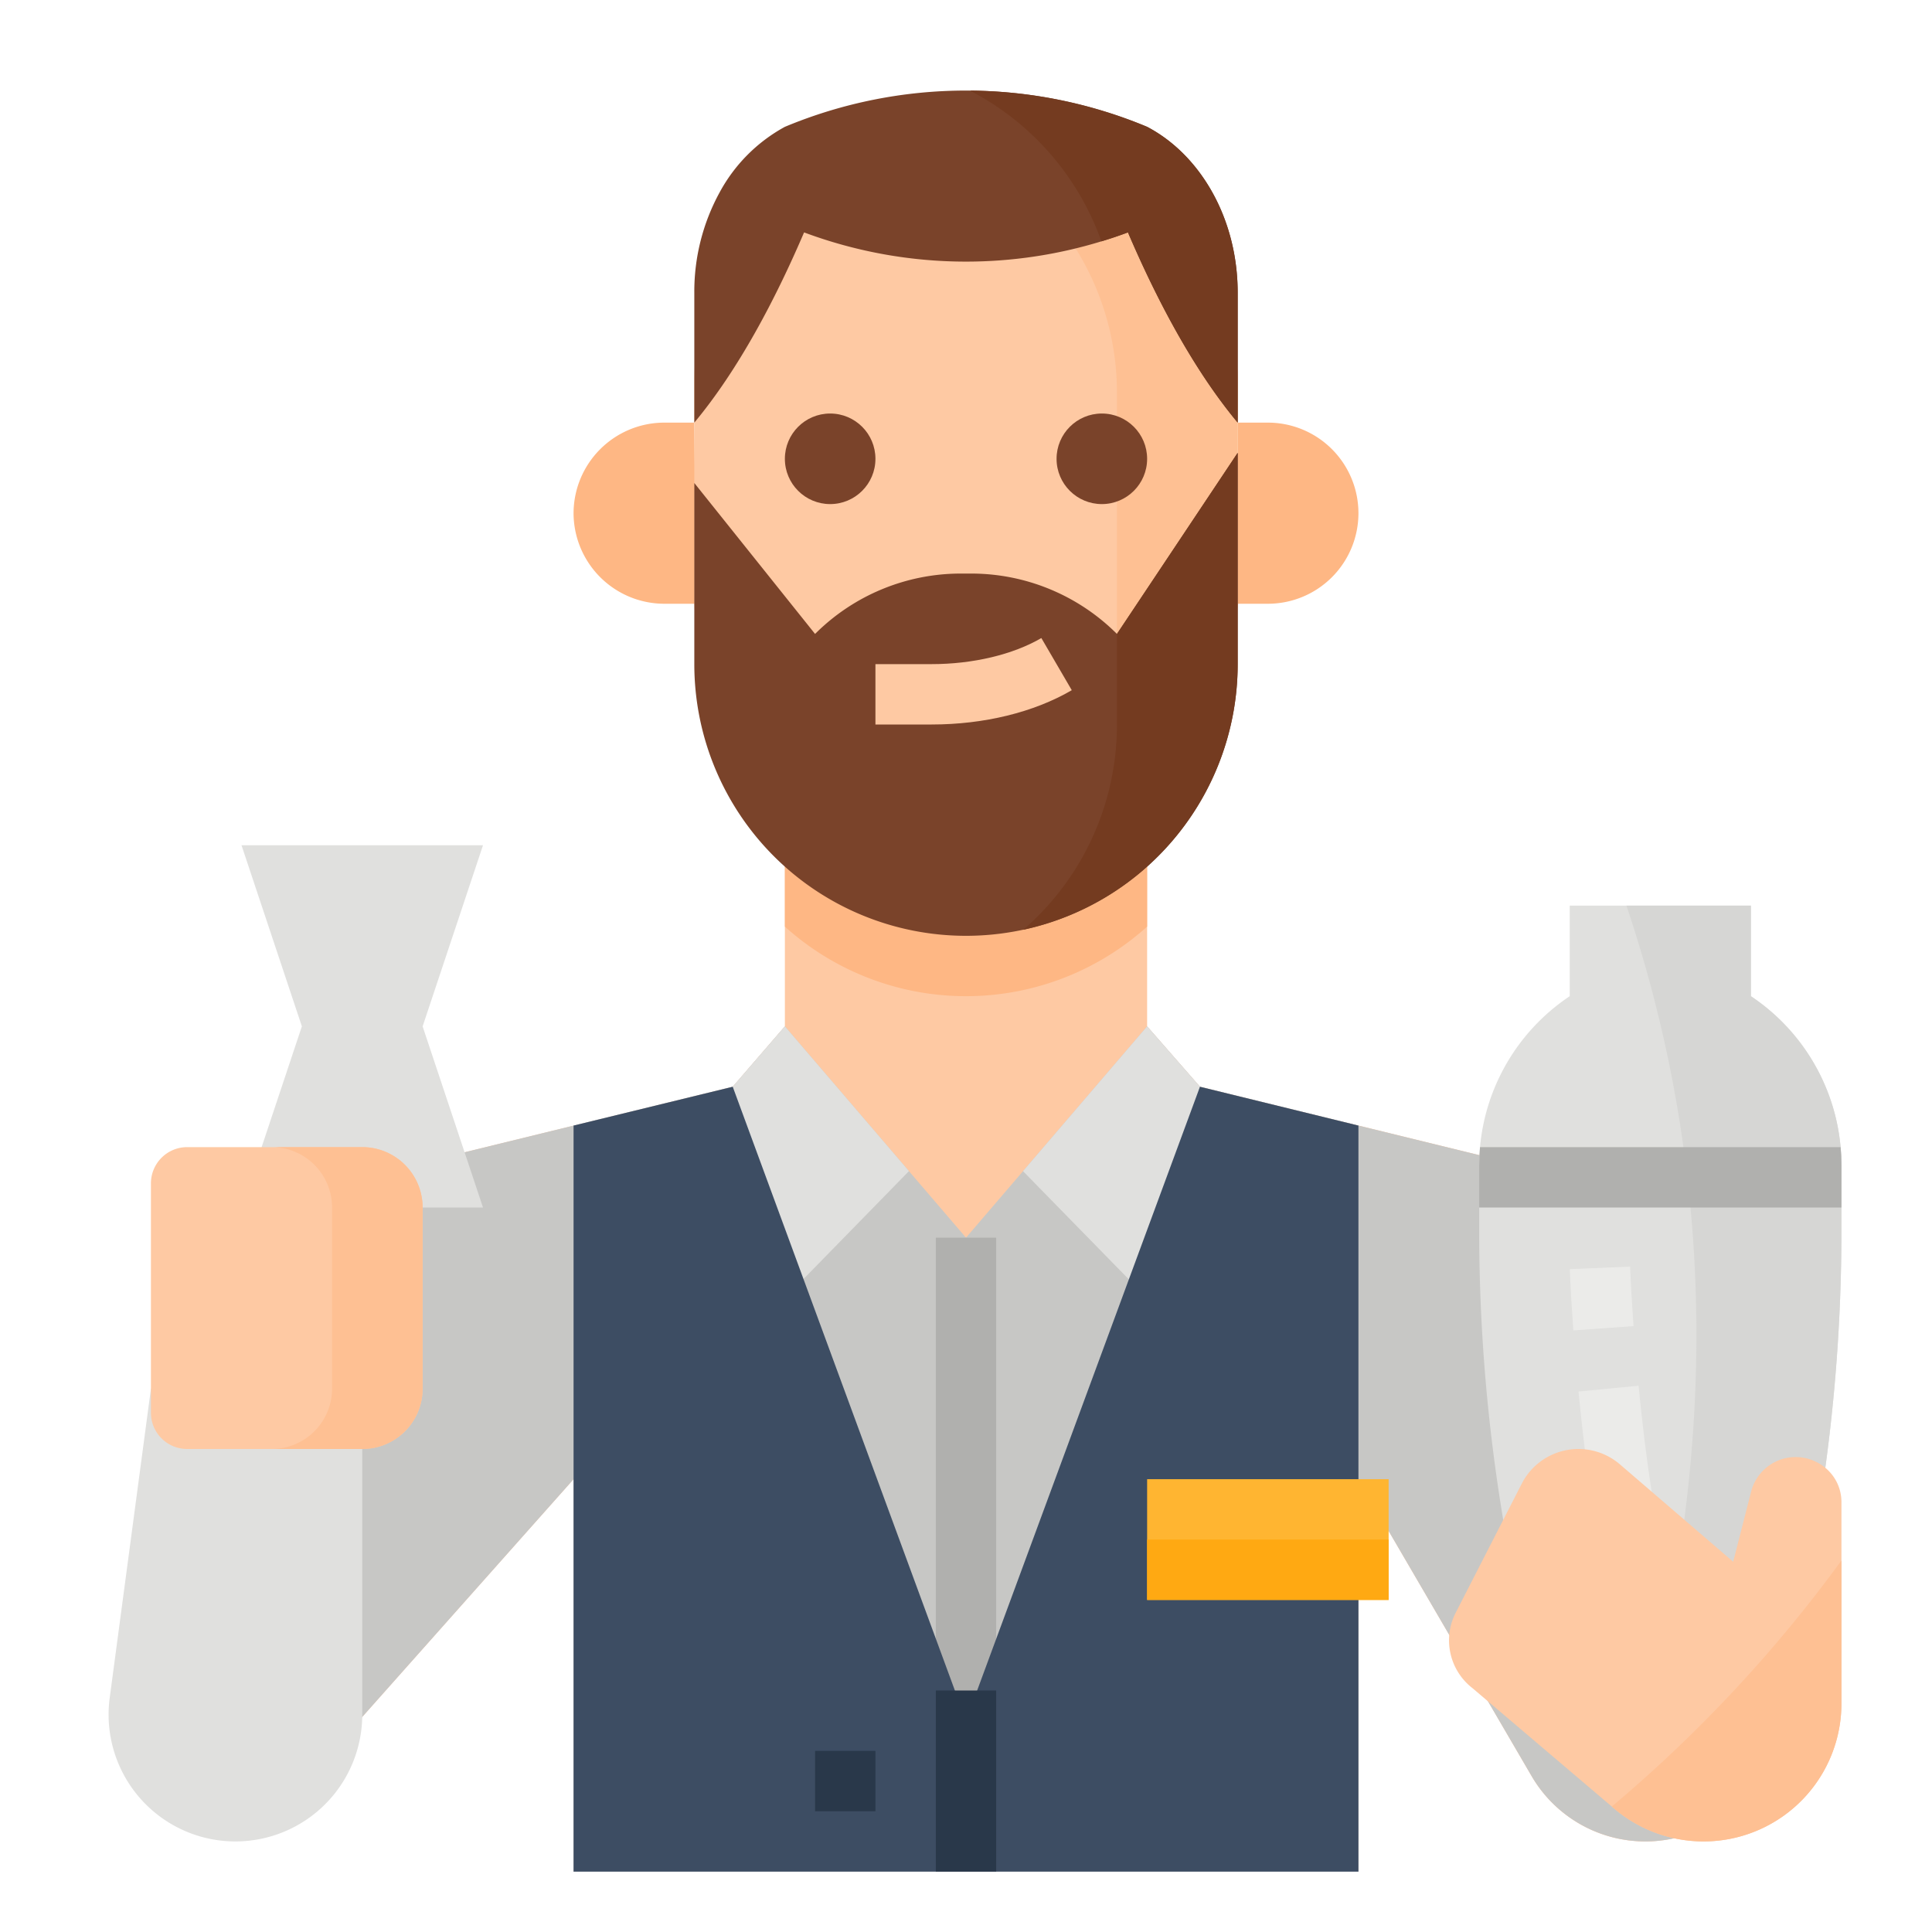 <svg xmlns="http://www.w3.org/2000/svg" viewBox="0 0 512 512"><title>bartender-drink-occupation-avatar</title><g id="bg"><rect x="-256" y="-2352" width="4896" height="5520" style="fill:#fff"/></g><g id="Flat"><path d="M360,496V392l45.9,78.692A34.885,34.885,0,0,0,436.037,488h0a34.885,34.885,0,0,0,32.288-48.094L416,312l-98-24-14-16V208H208v64l-13.819,16L96,312,32,440l56,24,64-72V496" style="fill:#fec9a3"/><path d="M304,245.558V208H208v37.558a71.687,71.687,0,0,0,96,0Z" style="fill:#feb784"/><path d="M470.96,453.14a34.911,34.911,0,0,1-65.06,17.55L360,392V496H152V392L88,464,32,440,96,312l56-13.71L194.18,288,208,272l32.88,38.36L256,328l15.11-17.63L304,272l14,16,42,10.29L416,312l52.33,127.91A34.783,34.783,0,0,1,470.96,453.14Z" style="fill:#c7c7c5"/><polygon points="240.88 310.36 208 344 194.18 288 208 272 240.88 310.36" style="fill:#e0e0de"/><polygon points="318 288 304 344 271.11 310.37 304 272 318 288" style="fill:#e0e0de"/><path d="M328,112h8a24,24,0,0,1,24,24v0a24,24,0,0,1-24,24h-8a0,0,0,0,1,0,0V112A0,0,0,0,1,328,112Z" style="fill:#feb784"/><path d="M184,112h-8a24.071,24.071,0,0,0-24,24h0a24.071,24.071,0,0,0,24,24h8.48" style="fill:#feb784"/><path d="M328,101.59v56a72,72,0,1,1-144,0v-56a72,72,0,0,1,144,0Z" style="fill:#fec9a3"/><path d="M328,101.59v56a71.991,71.991,0,0,1-38.15,63.56A71.739,71.739,0,0,0,296,192V104a72.032,72.032,0,0,0-61.29-71.21A72.024,72.024,0,0,1,328,101.59Z" style="fill:#fec093"/><circle cx="220" cy="121.588" r="12" style="fill:#7a432a"/><circle cx="292" cy="121.588" r="12" style="fill:#7a432a"/><path d="M328,77.59V112c-11.76-14.12-21.53-32.76-29.08-50.41h-.01c-2.32.87-4.67,1.66-7.03,2.37A122.5,122.5,0,0,1,256,69.33a122.749,122.749,0,0,1-42.91-7.74C205.53,79.24,195.76,97.88,184,112V77.59A54.761,54.761,0,0,1,190.7,51,43.1,43.1,0,0,1,208,33.61,124.6,124.6,0,0,1,256,24c.34,0,.69,0,1.03.01A124.457,124.457,0,0,1,304,33.61C318.12,41.02,328,57.91,328,77.59Z" style="fill:#7a432a"/><path d="M328,120v56a72,72,0,0,1-144,0V128l32,40a54.641,54.641,0,0,1,38.63-16h2.74A54.636,54.636,0,0,1,296,168Z" style="fill:#7a432a"/><path d="M328,120v56a72.05,72.05,0,0,1-56.83,70.4A71.842,71.842,0,0,0,296,192V168Z" style="fill:#743b20"/><path d="M246.891,192H232V176h14.891c10.951,0,21.55-2.519,29.078-6.91l8.062,13.82C273.983,188.772,260.793,192,246.891,192Z" style="fill:#fec9a3"/><rect x="248" y="328" width="16" height="128" style="fill:#b0b0ae"/><path d="M488,308.84v17.27a465.025,465.025,0,0,1-7.49,83.1L472,456H408l-8.51-46.79a465.025,465.025,0,0,1-7.49-83.1V308.84c0-1.63.07-3.24.22-4.84A53.885,53.885,0,0,1,416,264V240h48v24a53.885,53.885,0,0,1,23.78,40C487.93,305.6,488,307.21,488,308.84Z" style="fill:#e0e0de"/><path d="M488,308.84v17.27a465.025,465.025,0,0,1-7.49,83.1L472,456H435.67c15.08-55.61,23.44-132.58-4.65-216H464v24a53.885,53.885,0,0,1,23.78,40C487.93,305.6,488,307.21,488,308.84Z" style="fill:#d6d6d4"/><path d="M488,308.84V320H392V308.84c0-1.63.07-3.24.22-4.84h95.56C487.93,305.6,488,307.21,488,308.84Z" style="fill:#b0b0ae"/><path d="M416.946,352.574c-.413-5.731-.729-11.2-.939-16.241l15.986-.666c.2,4.885.51,10.187.912,15.759Z" style="fill:#ebebe9"/><path d="M426.836,425.431l-3.731-20.515c-1.794-9.874-3.45-22.372-4.788-36.143l15.925-1.546c1.3,13.338,2.888,25.381,4.606,34.827l3.73,20.515Z" style="fill:#ebebe9"/><path d="M488,398.01v53.45a36.545,36.545,0,0,1-60.2,27.85l-.66-.56L390.25,447.4a16.027,16.027,0,0,1-4.49-19.98L403.38,393a16.865,16.865,0,0,1,25.9-4.94l30.03,25.82,4.8-18.75a12.183,12.183,0,0,1,16.78-7.91,12.061,12.061,0,0,1,5.18,4.37A11.7,11.7,0,0,1,488,398.01Z" style="fill:#fec9a3"/><path d="M62.389,488h0a33.61,33.61,0,0,1-33.315-38.053L40,368H96v86.389A33.611,33.611,0,0,1,62.389,488Z" style="fill:#e0e0de"/><polygon points="128 320 64 320 80 272 64 224 128 224 112 272 128 320" style="fill:#e0e0de"/><path d="M112,320v48a16,16,0,0,1-16,16H49.6a9.6,9.6,0,0,1-9.6-9.6V313.6a9.6,9.6,0,0,1,9.6-9.6H96A16,16,0,0,1,112,320Z" style="fill:#fec9a3"/><path d="M112,320v48a16,16,0,0,1-16,16H72a16,16,0,0,0,16-16V320a16,16,0,0,0-16-16H96A16,16,0,0,1,112,320Z" style="fill:#fec093"/><polygon points="360 298.29 360 496 152 496 152 298.29 194.181 288 256 456 318 288 360 298.29" style="fill:#3d4d63"/><rect x="248" y="448" width="16" height="48" style="fill:#29384a"/><rect x="304" y="392" width="64" height="32" style="fill:#ffb531"/><rect x="304" y="408" width="64" height="16" style="fill:#ffa912"/><rect x="216" y="464" width="16" height="16" style="fill:#29384a"/><path d="M328,77.59V112c-11.76-14.12-21.53-32.76-29.08-50.41h-.01c-2.32.87-4.67,1.66-7.03,2.37a72.2,72.2,0,0,0-34.85-39.95A124.457,124.457,0,0,1,304,33.61C318.12,41.02,328,57.91,328,77.59Z" style="fill:#743b20"/><path d="M488,413.56v37.9a36.545,36.545,0,0,1-60.2,27.85l-.66-.56A369.7,369.7,0,0,0,488,413.56Z" style="fill:#fec093"/></g></svg>
